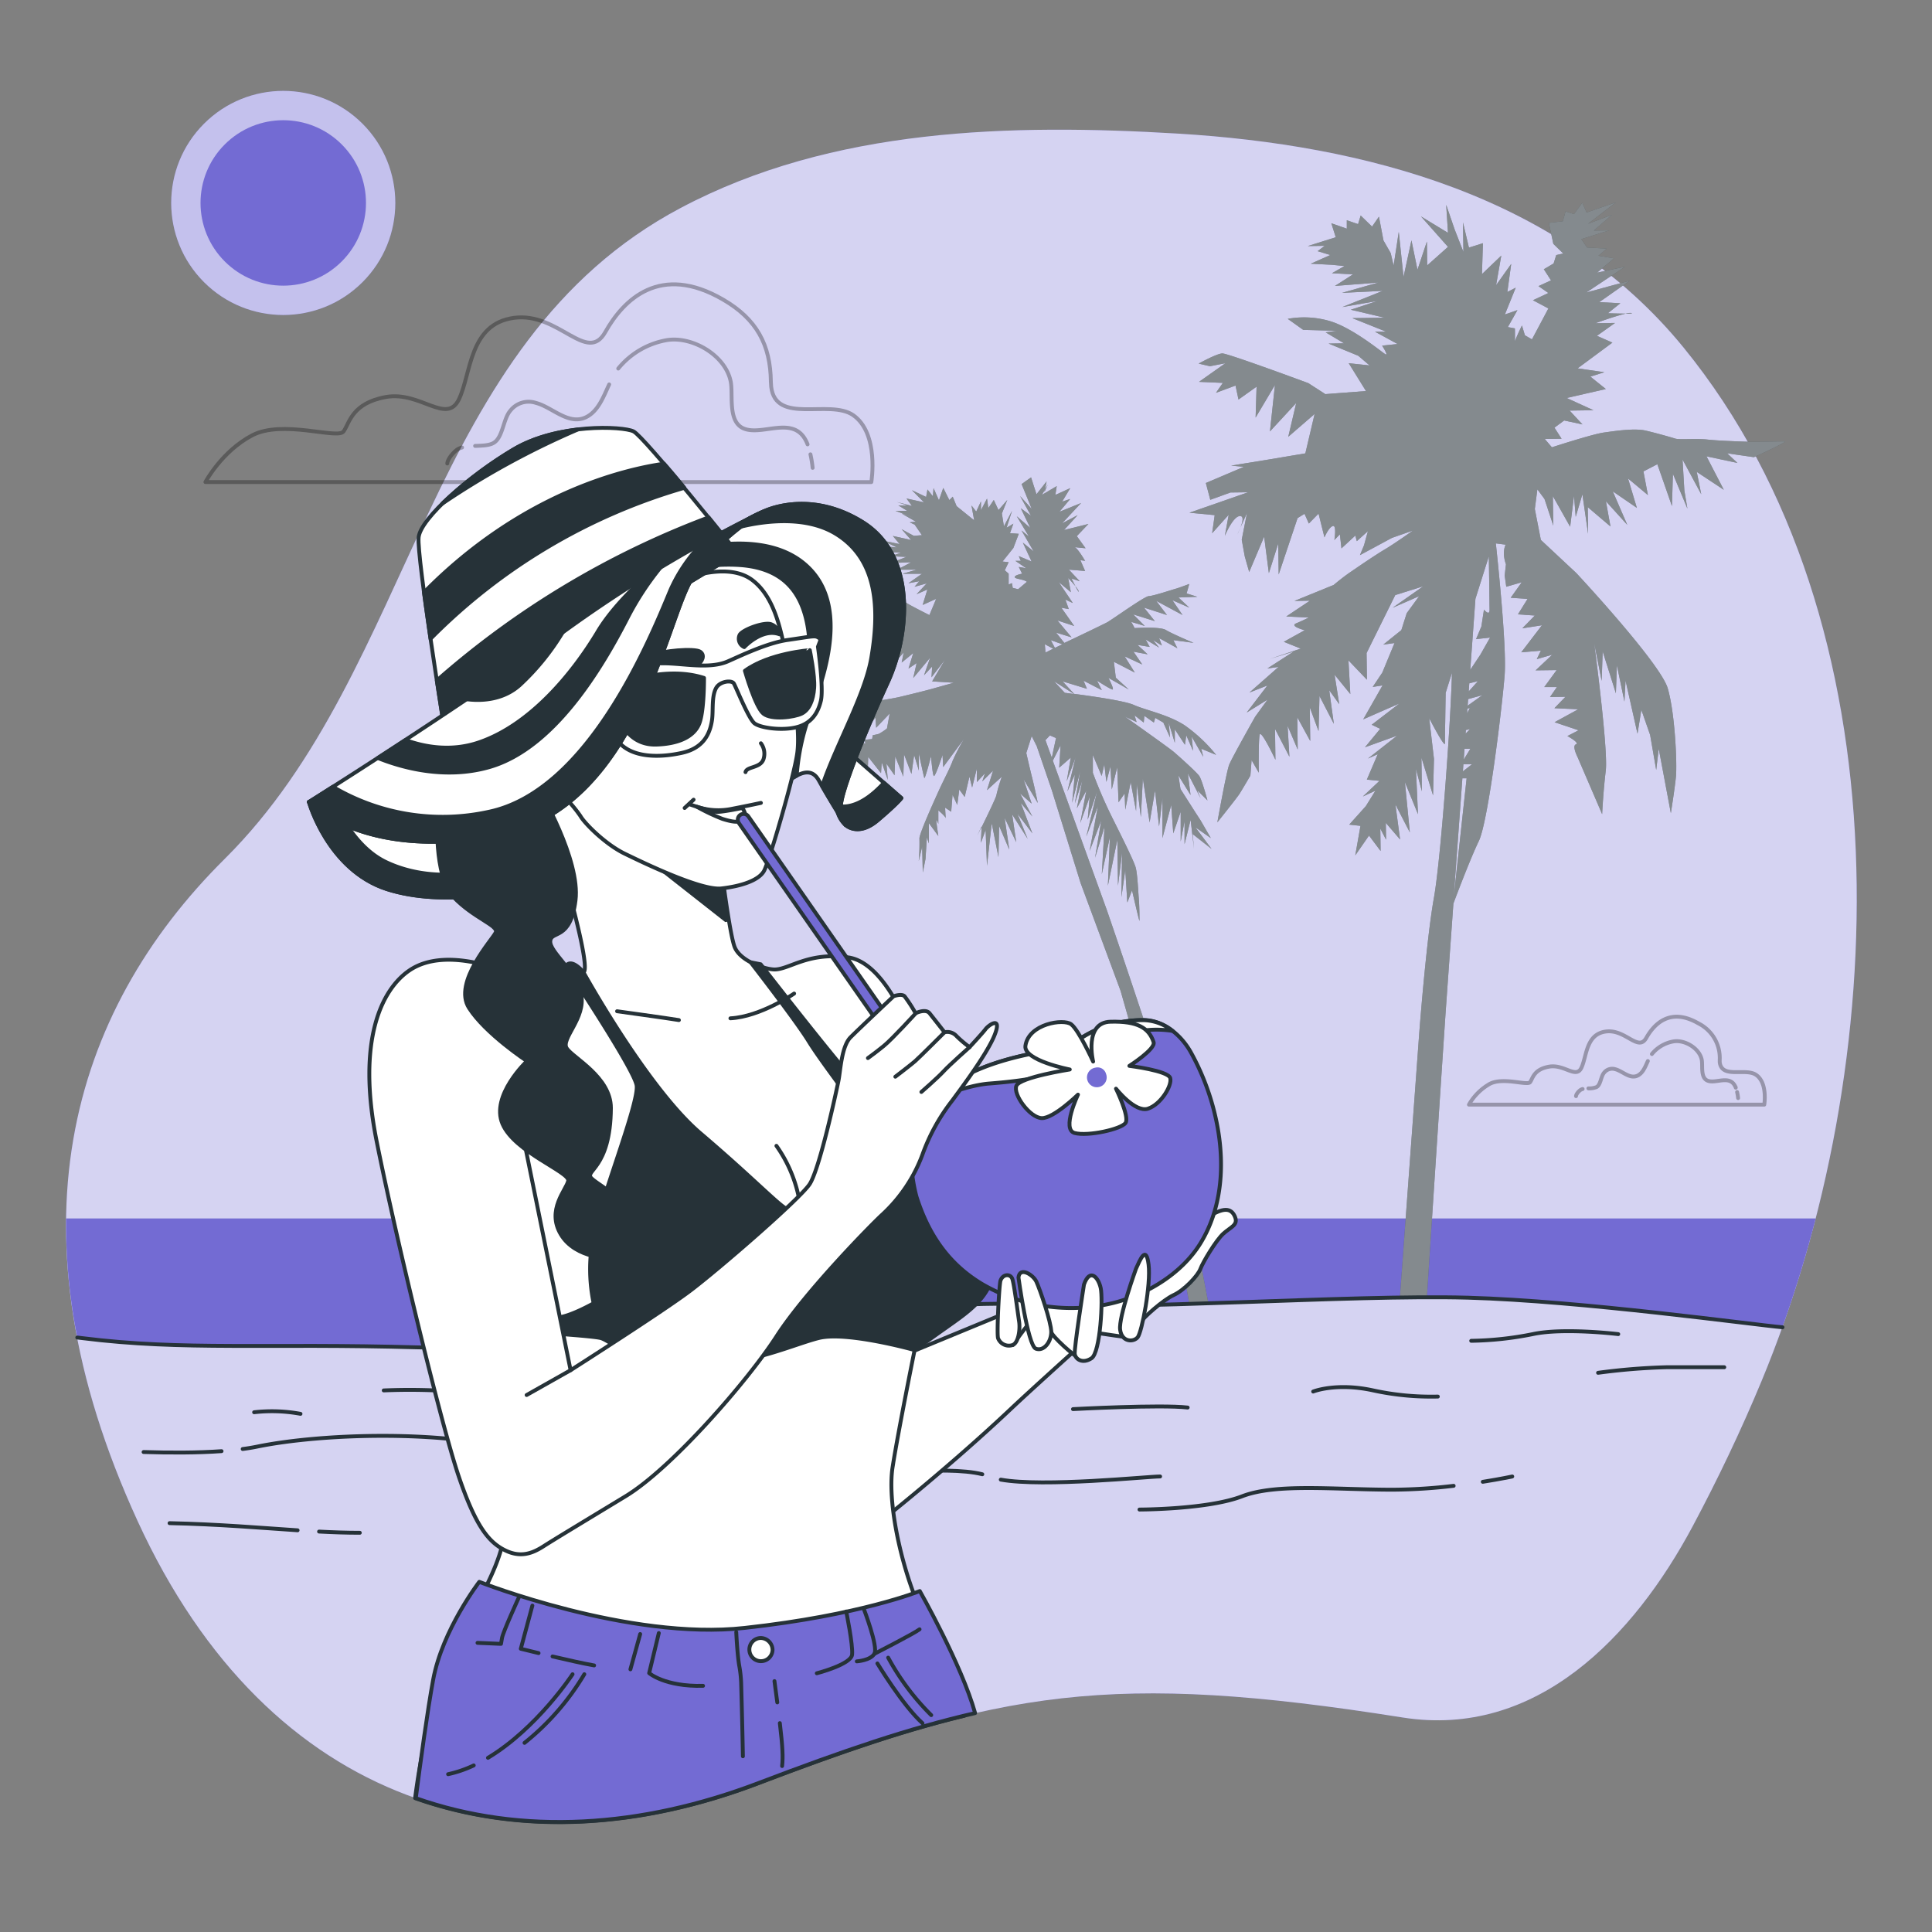 <svg xmlns="http://www.w3.org/2000/svg" viewBox="0 0 500 500"><rect x="0" y="0" width="500" height="500" fill="#808080" stroke="none"/><g id="freepik--background-simple--inject-116"><path d="M455.87,357.46c33.77-81.28,38-196.16-20.16-267.51-32.09-39.36-82.6-52.44-130.81-55.37C261.69,32,215.44,33,176.19,53.8,109.65,89,108,172.82,58.17,222.26,18,262.12,1.32,318.92,35.62,393.66s98,91.68,160.74,67.77,91.15-28.9,166.62-16.95c34.69,5.5,59.86-21,75.08-49.48C444.58,382.78,450.56,370.25,455.87,357.46Z" style="fill:#736BD3"></path><path d="M455.87,357.46c33.77-81.28,38-196.16-20.16-267.51-32.09-39.36-82.6-52.44-130.81-55.37C261.69,32,215.44,33,176.19,53.8,109.65,89,108,172.82,58.17,222.26,18,262.12,1.32,318.92,35.62,393.66s98,91.68,160.74,67.77,91.15-28.9,166.62-16.95c34.69,5.5,59.86-21,75.08-49.48C444.58,382.78,450.56,370.25,455.87,357.46Z" style="fill:#fff;opacity:0.7"></path></g><g id="freepik--Sun--inject-116"><circle cx="73.31" cy="52.52" r="29" transform="translate(-15.67 67.22) rotate(-45)" style="fill:#736BD3"></circle><circle cx="73.31" cy="52.52" r="29" transform="translate(-15.67 67.22) rotate(-45)" style="fill:#fff;opacity:0.58"></circle><circle cx="73.31" cy="52.52" r="21.41" transform="translate(-15.67 67.22) rotate(-45)" style="fill:#736BD3"></circle></g><g id="freepik--Clouds--inject-116"><g style="opacity:0.3"><path d="M445.06,274.87c0-.18,0-.36,0-.56a10,10,0,0,0-5.48-9.44c-7.23-4.2-11.42,0-13.52,3.73s-5.36-2.33-10.48-1.64-4.9,6.3-6.29,9.33-4.43-.94-8.39-.24-4.2,3-4.9,4-7-1.39-10.48.47a14.48,14.48,0,0,0-5.36,5.36h76.43s.93-5.59-2.1-7.69C451.74,276.27,445.58,279.28,445.06,274.87Z" style="fill:none;stroke:#000;stroke-linecap:round;stroke-linejoin:round"></path><path d="M409.58,281.84a1.77,1.77,0,0,0-.71.36c-1,.86-1,1.48-1,1.48" style="fill:none;stroke:#000;stroke-linecap:round;stroke-linejoin:round"></path><path d="M426.46,274.6c-.68,1.49-1.28,3.12-2.68,3.78-2,.93-3.87-1.18-5.72-1.66a2.66,2.66,0,0,0-2.93.9c-.84.95-.85,3.11-1.94,3.71a5,5,0,0,1-2.11.34" style="fill:none;stroke:#000;stroke-linecap:round;stroke-linejoin:round"></path><path d="M449.21,281.49c0-.14-.11-.27-.17-.4-1.47-2.94-5-.58-7.08-1.4-1.9-.73-1.28-3.73-1.53-5.3-.5-3-4.31-5.35-7.29-4.88a9.26,9.26,0,0,0-5.63,3.27" style="fill:none;stroke:#000;stroke-linecap:round;stroke-linejoin:round"></path><path d="M449.82,284.18a12.67,12.67,0,0,0-.26-1.56" style="fill:none;stroke:#000;stroke-linecap:round;stroke-linejoin:round"></path></g><g style="opacity:0.3"><path d="M199.58,100.08c0-.39-.07-.81-.08-1.26-.11-9.6-3.67-16.24-12.37-21.29-16.29-9.46-25.75,0-30.48,8.41S144.56,80.68,133,82.26s-11,14.19-14.19,21-10-2.1-18.91-.52-9.46,6.83-11,8.93-15.77-3.15-23.65,1-12.09,12.09-12.09,12.09H225.5s2.1-12.61-4.73-17.34C214.64,103.24,200.76,110,199.58,100.08Z" style="fill:none;stroke:#000;stroke-linecap:round;stroke-linejoin:round"></path><path d="M119.58,115.81a4,4,0,0,0-1.6.8c-2.22,2-2.22,3.34-2.22,3.34" style="fill:none;stroke:#000;stroke-linecap:round;stroke-linejoin:round"></path><path d="M157.65,99.49c-1.54,3.35-2.89,7-6.05,8.51-4.52,2.11-8.74-2.66-12.91-3.73a6,6,0,0,0-6.61,2c-1.88,2.14-1.91,7-4.38,8.38-1.2.67-3,.69-4.74.75" style="fill:none;stroke:#000;stroke-linecap:round;stroke-linejoin:round"></path><path d="M209,115a9.1,9.1,0,0,0-.4-.9c-3.31-6.62-11.14-1.3-16-3.15-4.28-1.65-2.88-8.42-3.45-11.95C188,92.17,179.43,87,172.71,88A20.88,20.88,0,0,0,160,95.38" style="fill:none;stroke:#000;stroke-linecap:round;stroke-linejoin:round"></path><path d="M210.31,121.08a29.82,29.82,0,0,0-.57-3.5" style="fill:none;stroke:#000;stroke-linecap:round;stroke-linejoin:round"></path></g></g><g id="freepik--Sea--inject-116"><path d="M379.86,335.84c29.37.82,73.83,7,81.4,7.66,3.25-9.09,6.14-18.51,8.64-28.17H17.11A151.11,151.11,0,0,0,20,346.15l1.4.17c26.06,3.27,47.95,1.27,86.81,2.38,34,1,128.33-12.86,155.77-11.14S348.89,335,379.86,335.84Z" style="fill:#736BD3"></path></g><g id="freepik--Trees--inject-116"><path d="M278.29,151.72a4.34,4.34,0,0,1,.91,1.36C279.2,153.34,278.76,152.58,278.29,151.72Z" style="fill:#263238"></path><path d="M244.74,211.74a.29.29,0,0,1,0,.09C244.76,211.94,244.75,211.88,244.74,211.74Z" style="fill:#263238"></path><path d="M254,213.93v.17c-.61,1.23-1.05,2.1-1.05,2.1Z" style="fill:#263238"></path><polygon points="270.28 127.38 270.41 126.7 271.16 125.46 270.28 127.38" style="fill:#263238"></polygon><path d="M217,205c.17-.52,0-3.67.35-5.07s.7,0,.7,0l.52-3.32.88,1.4.69-2.27,1.05,5.24v-3.32l1.23,4v-4.2l2.1,4.72.17-6.29,3.32,4.2.18-2.8,1.57,4.54-.35-4.19,2.1,3,.17-4.89,2.1,5.24.18-5.77,1.92,5.07.7-4.89,1.22,4v-4.37s1.23,5.77,1.4,6.29,1.75-5.59,1.75-5.59.35,4.54.7,5.07,2.27-5.42,2.27-5.42l.18,3.14,5.42-7.34a52.89,52.89,0,0,0-3,5.77c-.53,1.57-2.28,4.89-3.33,7.17s-5.42,11.89-5.24,12.94a54,54,0,0,1-.18,5.77l.88-3.68.17,6.65.7-3.5.35-5.59.53,1.57v-5.25l2.44,3.33s-.52-3.5-.52-4,.52.87.52.87v-3.5s1.73,1.41,1.91,2c-.05-.58-.16-2.71-.16-2.71l1.58,1.05.35-4.37,1.22,2.62.52-4,1.4,1.93,1.23-5.25.7,2.8,1.22-4.9v3.5l2.1-2.27-.7,2.09,2.8-2.79-1.58,5.07,3.85-3.5a40.2,40.2,0,0,0-1.4,4.72c0,.49-2.42,5.47-3.85,8.39l-.17,4,1.22-3.32.35,9.27,1.23-11,1.74,8.75.18-8.05,2.62,6.12L260,211.66l3,6.29-1.05-7.17,4,6.3-2.62-6.47,3.85,5.07-3-7.87,3,3.5L264,205.36l3,2.62-2.1-6.29,3.68,6.12s-.7-3.5-1.4-6.29c0-.17-.08-.33-.13-.5-.09-.37-.18-.76-.28-1.15-.59-2.45-1.17-5-1.17-5l1.4-4.37,1.31,2.61,3.88,11.34,7.48,24.11L290,256.41l8.53,29.92,9.27,51.11,4.93-.15c-2.66-14.15-10.22-53.43-14.62-67-5.4-16.63-11.64-34.71-11.64-34.71l-14-38.73,2-3.94-.35,5.77,3-2.62-1.05,6.11,2.28-6.11-2.1,8.74,1.92-4.37-.7,7.34,2.1-8.22-1.4,8.39,1.93-5.94-1.4,7.17,2.44-4.55-1.57,8.39,2.45-6.81-.53,5.94,2.45-7.34-2.8,11.71,3-7.87L282,220.22l3-7.86L283.4,222l2.44-8-.69,12.24,2.09-9.62-.52,12.59,2.45-11.89.17,11.89,1.05-8.57-.17,11.54,1-7,.53,8.39,1.22-3.15s1.93,8.4,1.93,7.87,0-3.67-.18-5.77-.35-6.64-.87-8.22-2.45-5.59-5.77-12.23a121.07,121.07,0,0,1-5.25-12.07V195.4l2.28,5.42.69-3,.53,4.55,1.05-4,.35,5.94,1.4-5.77.35,9.09,1.57-2.27.17,4.2,1.4-7.17,1.4,7.52.18-7,1.05,8.57.52-10,1.75,11.36,1.4-8.22,1.05,9.27.87-7.34V216.9l2.27-8.57.53,7.35,1.92-5.6v7.7l1-5.25v5.94l1.57-6.29.88,7.52-.35-3.85,4.89,3.85-4.19-5.6,4,2.8-2.62-4.54-1.3-2-3.93-6.17-.54-3.51,3.14,5.07-.7-5.59,3.33,6.47-.88-2.1,2.63,2.62s-1.4-5.25-2.1-6.29-5.42-5.25-6.65-6.3-12.59-9.09-12.59-9.09l3,1.4-.53-1.75L296,187l.17-1.74,2.45,1.74.35-1.22,2.1,1.22.65,1.45,1.09,2.4-.35-3.85,1.58,5.25v-3.5l2.62,4,.35-2.44,1.75,4-.35-3.67,3,5.24-.52-2.1,3.84,1.58a39.66,39.66,0,0,0-8.21-7.7c-4.38-2.79-10-3.84-13.12-5.24-2.35-1.05-11.12-2.29-15.42-2.85L275,176.34l6.3,1.92-.88-2.1,4.73,2.45-1.23-2.45s3.5,2.28,4,2.28-1.05-3-1.05-3l5.25,3-3.35-3.05-.5-4.12,5.42,2.8-2.62-4.2,4.55,2.1-2.28-3.32,3.67.69-2.62-2.44,3.15.52-1.05-1.92,3.5,2.1-1.58-1.93,2.28,1.4-.7-1.92,4.72,2.62-1.05-2.1,5.24.7s-5.42-2.27-7.16-3.32c-1.59-1-8.75-.47-10.1-.37l2-.15-.87-1.58,3.5,1.05-3-3,5.6,1.75-2.8-3.5,5.94,1.92-2.79-3.67,6.82,3.67-2.63-3.84,4.37,1.92-2.79-2.62,4.89-.18-2.79-.87.69-2.45s-2.79,1.05-3.49,1.23-5.95,1.92-7,1.92-9.79,6.29-10.84,6.82c-.57.29-6.1,3-11,5.29l-2.13-2.67,4,1.22-3.67-4.37L278,162l-3.32-4.72,1.92.35-.88-2.45,1.93.88L274,150.64l3.14,2.62-.7-3.67s1.08,1.14,1.89,2.13c-.49-.92-1-2-1-2l2.1.7-2.8-3,4.19.35-1.22-2.8,1.22.18S279,142,278.14,141.6c.74.1,2.81.29,2.81.29l-2.27-3.14,3-3.15-6.3,1.57,3.5-3.84-4,2.1,4.9-5.25-5.6,2.27,2.8-3.32-2.1.7,2.1-3.5-3.85,1.75.35-2.27-3.85,2.27.83-1.38.4-2.11-2.62,3.32-1.4-4.37-2.45,1.74,1.23,3,1.39,3.43-3-3.32,2.8,5.07-2.63-1.92,2.45,5.07-3.49-3,3.14,5.24-1.92-1.57,3.15,5.42-2.8-2.27,2.27,4.89-3.32-1.4.52,1.23h-1.39l2.79,1.92-1.92-.35.87,1.75s-1.92.35-1.92.87,2.27.53,3.15,1.23l-2.27,1.92-1.4-.35-.18-1.22-.87.35v-2.8l-1-.88,1-2.09-1.58-.18,2.8-3.5,1.4-3.67-2.27-.17.87-2.45-1.75,1.05,1.4-4.37-2.1,4-.52-3.32,1.4-3.5-2.28,2.62-1.22-2.62-1.4,2.1-.35-2.45-1.57,3v-2.27l-1.22,2.62-1.23-1.57.7,3.85-4.55-3.68-1-2.44-.88.87-1.57-3.15L243,129.48l-1.4-3.15-.17,2.1-1.4-1.75-.35,1.93L236,126.86l3.14,3.15-4.54-1,1.4,1.92-3.85-1,2.62.87h-2.27l2.27,1.4h-3l5.07,1.93-3.5-1.23,3.67,2.1-1.57.18,1.28.6,1.87,2.72-2.1.17-1.86-1-1.29-.72,2.45,2.8-4.72-1.05,1.75,2.1-4.37-.87,3.67,1.75-6.12-.53,5.24,1.22-2.79.35,4.72.35-2.8.88,4.2.17-4,1.58,5.24-.18-3.67,1.92h5.07l-3.67,1.05h5.07l-3.5,2.45,2.8-.52-.39.44-.84,1,3.15-.88-2.62,2.8,2.8-1.22-1.23,4,3.5-1.58-1.75,4.2s-4.89-2.45-5.94-3.15-7.52-4.72-8.75-5.42-6.11-3.15-6.11-3.15l-.53.88,4.72,1.75-5.59.52,5.24,1-3.5.88,4.38-.35-5.42,2.27,3-.35-2.62,1.4h4.37L222,157.11l5.94-1.75-3,2.27,3.15-1.57-1.4,2.27,5.59-1.57-6.12,5.59-1.57,1.05,2.62-.7-1.75,2.1,3,.35-1.93,2.45,3.68-.35-.35,2.27,1.92-.87-.35,3,2.45-2.8-.53,2.62,3-2.45-1.23,4,2.1-1.4-.87,3.84,4.37-5.24-1.58,4.54,2.1-2.27-.17,2.8,3.49-4.55-3.32,5.6,5.6.35-5.6,1.57c-1.22.35-5.42,1.4-8.39,2.1s-12.77,2.1-12.77,2.1l.18,1,.17,3.14L222.2,184s.18,3.67.53,4.2,1.4-1.93,1.4-1.93l.17,2.45,2.27-3,.18,2.62,3.5-3.67-.7,3.85a15,15,0,0,1-2.1,1.4,15.89,15.89,0,0,1-1.58.35l-.17,1-1.92.18.17,1-2.62-.7,1.57.7h-4.19a8.05,8.05,0,0,1-.53,1.92,36.86,36.86,0,0,1-2.62,3.32l-1.75,6.3,2.1-3.67S216.78,205.54,217,205Zm55.8-11.67-.59,2.77-1.65-4.55,1.16-1.23,1.58.69Zm5.14-13.73-2.37-.3-2.8-3Zm-3-12.86-1.93.93-1.07-2Zm-2.37,1.14-2,1-.17-2.15Z" style="fill:#263238"></path><g style="opacity:0.43"><path d="M278.29,151.72a4.34,4.34,0,0,1,.91,1.36C279.2,153.34,278.76,152.58,278.29,151.72Z" style="fill:#fff"></path><path d="M244.74,211.74a.29.29,0,0,1,0,.09C244.76,211.94,244.75,211.88,244.74,211.74Z" style="fill:#fff"></path><path d="M254,213.93v.17c-.61,1.23-1.05,2.1-1.05,2.1Z" style="fill:#fff"></path><polygon points="270.28 127.38 270.41 126.7 271.16 125.46 270.28 127.38" style="fill:#fff"></polygon><path d="M217,205c.17-.52,0-3.67.35-5.07s.7,0,.7,0l.52-3.32.88,1.4.69-2.27,1.05,5.24v-3.32l1.23,4v-4.2l2.1,4.72.17-6.29,3.32,4.2.18-2.8,1.57,4.54-.35-4.19,2.1,3,.17-4.89,2.1,5.24.18-5.77,1.92,5.07.7-4.89,1.22,4v-4.37s1.23,5.77,1.4,6.29,1.75-5.59,1.75-5.59.35,4.54.7,5.07,2.27-5.42,2.27-5.42l.18,3.14,5.42-7.34a52.89,52.89,0,0,0-3,5.77c-.53,1.57-2.28,4.89-3.33,7.17s-5.42,11.89-5.24,12.94a54,54,0,0,1-.18,5.77l.88-3.68.17,6.65.7-3.5.35-5.59.53,1.57v-5.25l2.44,3.33s-.52-3.5-.52-4,.52.87.52.87v-3.5s1.73,1.41,1.91,2c-.05-.58-.16-2.71-.16-2.71l1.58,1.05.35-4.37,1.22,2.62.52-4,1.4,1.93,1.23-5.25.7,2.8,1.22-4.9v3.5l2.1-2.27-.7,2.09,2.8-2.79-1.58,5.07,3.85-3.5a40.2,40.2,0,0,0-1.4,4.72c0,.49-2.42,5.47-3.85,8.39l-.17,4,1.22-3.32.35,9.27,1.23-11,1.74,8.75.18-8.05,2.62,6.12L260,211.66l3,6.29-1.05-7.17,4,6.3-2.62-6.47,3.85,5.07-3-7.87,3,3.5L264,205.36l3,2.62-2.1-6.29,3.68,6.12s-.7-3.5-1.4-6.29c0-.17-.08-.33-.13-.5-.09-.37-.18-.76-.28-1.15-.59-2.45-1.17-5-1.17-5l1.4-4.37,1.31,2.61,3.88,11.34,7.48,24.11L290,256.41l8.53,29.92,9.27,51.11,4.93-.15c-2.66-14.15-10.22-53.43-14.62-67-5.4-16.63-11.64-34.71-11.64-34.71l-14-38.73,2-3.94-.35,5.77,3-2.62-1.05,6.11,2.28-6.11-2.1,8.74,1.92-4.37-.7,7.34,2.1-8.22-1.4,8.39,1.93-5.94-1.4,7.17,2.44-4.55-1.57,8.39,2.45-6.81-.53,5.94,2.45-7.34-2.8,11.71,3-7.87L282,220.22l3-7.86L283.4,222l2.44-8-.69,12.24,2.09-9.62-.52,12.59,2.45-11.89.17,11.89,1.05-8.57-.17,11.54,1-7,.53,8.39,1.22-3.15s1.93,8.4,1.93,7.87,0-3.67-.18-5.77-.35-6.64-.87-8.22-2.45-5.59-5.77-12.23a121.07,121.07,0,0,1-5.25-12.07V195.4l2.28,5.42.69-3,.53,4.55,1.05-4,.35,5.94,1.4-5.77.35,9.09,1.57-2.27.17,4.2,1.4-7.17,1.4,7.52.18-7,1.05,8.57.52-10,1.75,11.36,1.4-8.22,1.05,9.27.87-7.34V216.9l2.27-8.57.53,7.35,1.92-5.6v7.7l1-5.25v5.94l1.57-6.29.88,7.52-.35-3.85,4.89,3.85-4.19-5.6,4,2.8-2.62-4.54-1.3-2-3.93-6.17-.54-3.51,3.14,5.07-.7-5.59,3.33,6.47-.88-2.1,2.63,2.62s-1.4-5.25-2.1-6.29-5.42-5.25-6.65-6.3-12.59-9.09-12.59-9.09l3,1.4-.53-1.75L296,187l.17-1.74,2.45,1.74.35-1.22,2.1,1.22.65,1.45,1.09,2.4-.35-3.85,1.58,5.25v-3.5l2.62,4,.35-2.44,1.75,4-.35-3.67,3,5.24-.52-2.1,3.84,1.58a39.66,39.66,0,0,0-8.21-7.7c-4.38-2.79-10-3.84-13.12-5.24-2.35-1.05-11.12-2.29-15.42-2.85L275,176.34l6.3,1.92-.88-2.1,4.73,2.45-1.23-2.45s3.5,2.28,4,2.28-1.05-3-1.05-3l5.25,3-3.35-3.05-.5-4.12,5.42,2.8-2.62-4.2,4.55,2.1-2.28-3.32,3.67.69-2.62-2.44,3.15.52-1.05-1.92,3.5,2.1-1.58-1.93,2.28,1.4-.7-1.92,4.72,2.62-1.05-2.1,5.24.7s-5.42-2.27-7.16-3.32c-1.59-1-8.75-.47-10.1-.37l2-.15-.87-1.58,3.5,1.05-3-3,5.6,1.75-2.8-3.5,5.94,1.92-2.79-3.67,6.82,3.67-2.63-3.84,4.37,1.92-2.79-2.62,4.89-.18-2.79-.87.69-2.45s-2.79,1.05-3.49,1.23-5.95,1.92-7,1.92-9.79,6.29-10.84,6.82c-.57.29-6.1,3-11,5.29l-2.13-2.67,4,1.22-3.67-4.37L278,162l-3.32-4.72,1.92.35-.88-2.45,1.93.88L274,150.64l3.14,2.62-.7-3.67s1.08,1.14,1.89,2.13c-.49-.92-1-2-1-2l2.1.7-2.8-3,4.19.35-1.22-2.8,1.22.18S279,142,278.14,141.6c.74.1,2.81.29,2.81.29l-2.27-3.14,3-3.15-6.3,1.57,3.5-3.84-4,2.1,4.9-5.25-5.6,2.27,2.8-3.32-2.1.7,2.1-3.5-3.85,1.75.35-2.27-3.85,2.27.83-1.38.4-2.11-2.62,3.32-1.4-4.37-2.45,1.74,1.23,3,1.39,3.43-3-3.32,2.8,5.07-2.63-1.92,2.45,5.07-3.49-3,3.14,5.24-1.92-1.57,3.15,5.42-2.8-2.27,2.27,4.89-3.32-1.4.52,1.23h-1.39l2.79,1.92-1.92-.35.87,1.75s-1.92.35-1.92.87,2.27.53,3.15,1.23l-2.27,1.92-1.4-.35-.18-1.22-.87.35v-2.8l-1-.88,1-2.09-1.58-.18,2.8-3.5,1.4-3.67-2.27-.17.87-2.45-1.75,1.05,1.4-4.37-2.1,4-.52-3.32,1.4-3.5-2.28,2.62-1.22-2.62-1.4,2.1-.35-2.45-1.57,3v-2.27l-1.22,2.62-1.23-1.57.7,3.85-4.55-3.68-1-2.44-.88.87-1.57-3.15L243,129.48l-1.4-3.15-.17,2.1-1.4-1.75-.35,1.93L236,126.86l3.14,3.15-4.54-1,1.4,1.92-3.85-1,2.62.87h-2.27l2.27,1.4h-3l5.07,1.93-3.5-1.23,3.67,2.1-1.57.18,1.28.6,1.87,2.72-2.1.17-1.86-1-1.29-.72,2.45,2.8-4.72-1.05,1.75,2.1-4.37-.87,3.67,1.75-6.12-.53,5.24,1.22-2.79.35,4.72.35-2.8.88,4.2.17-4,1.58,5.24-.18-3.67,1.92h5.07l-3.67,1.05h5.07l-3.5,2.45,2.8-.52-.39.44-.84,1,3.15-.88-2.62,2.8,2.8-1.22-1.23,4,3.5-1.58-1.75,4.2s-4.89-2.45-5.94-3.15-7.52-4.72-8.75-5.42-6.11-3.15-6.11-3.15l-.53.88,4.72,1.75-5.59.52,5.24,1-3.5.88,4.38-.35-5.42,2.27,3-.35-2.62,1.4h4.37L222,157.11l5.94-1.75-3,2.27,3.15-1.57-1.4,2.27,5.59-1.57-6.12,5.59-1.57,1.05,2.62-.7-1.75,2.1,3,.35-1.93,2.45,3.68-.35-.35,2.27,1.92-.87-.35,3,2.45-2.8-.53,2.62,3-2.45-1.23,4,2.1-1.4-.87,3.84,4.37-5.24-1.58,4.54,2.1-2.27-.17,2.8,3.49-4.55-3.32,5.6,5.6.35-5.6,1.57c-1.22.35-5.42,1.4-8.39,2.1s-12.77,2.1-12.77,2.1l.18,1,.17,3.14L222.2,184s.18,3.67.53,4.2,1.4-1.93,1.4-1.93l.17,2.45,2.27-3,.18,2.62,3.5-3.67-.7,3.85a15,15,0,0,1-2.1,1.4,15.89,15.89,0,0,1-1.58.35l-.17,1-1.92.18.17,1-2.62-.7,1.57.7h-4.19a8.05,8.05,0,0,1-.53,1.92,36.86,36.86,0,0,1-2.62,3.32l-1.75,6.3,2.1-3.67S216.78,205.54,217,205Zm55.8-11.67-.59,2.77-1.65-4.55,1.16-1.23,1.58.69Zm5.14-13.73-2.37-.3-2.8-3Zm-3-12.86-1.93.93-1.07-2Zm-2.37,1.14-2,1-.17-2.15Z" style="fill:#fff"></path></g><path d="M321,136.59c-.36.92-.76,1.7-.76,1.7Z" style="fill:#263238"></path><path d="M461.88,114.22l-8.71.11c-1.09,0-8.35-.24-11.26-.57s-7.26.1-8.36-.25-4.74-1.39-7.65-2.07-8,.11-10.89.51-13.38,3.81-13.38,3.81l-1.84-2.15,4.35-.06-1.85-2.88,2.52-1.85,1.35.29,3.38.73-3.32-3.58,6.17-.09L405.45,103l10.14-2.32-4-3.21,3.62-1.14-6.92-1,9-6.66-4-1.76,4.68-3.33-5.08.07s5.13-1.87,7.86-2.49c-1.86,0-4.63-.1-4.63-.1l3.23-2.58-5.45-.29,7.91-5.56L410.53,75.7,420.6,69l-7.24,1.55,4.31-3.69-4-.67,2.15-1.85-5.09-.29-1.48-2.16,7.23-2.28-4,.06,4.67-4.06L411,57.9l7.19-5.54L410.61,55l-1.12-2.52-2.14,2.93-2.19-.7-.69,2.55-3.63.42L402,63.11l2.57,2.5-1.81.39-.69,2.19-2.53,1.49,1.86,2.88-3.25,1.49,2.57,1.78-4,1.87,4,2.13-4.25,8-1.83-1.06-.76-2.53s-1.08,2.11-1.83,4.08c.05-1.66,0-3.33,0-3.33l-1.82-.34,2.48-4.39-3.25,1.13,2.81-6.94-2.17,1.12,1-7.27-3.91,5.5,1.34-7.65-5,4.79.25-8-3.62,1.14-1.54-6.52.11,7.63-2.26-5.78L374.27,53l.47,7.26-7-4.26,7,7.89-5.38,4.79-.08-6.17-2.44,7.3-1.56-7.61-2.05,9.47L362,60l-1.33,8.73-.77-3.26-1.86-3.24-1.17-6.16-1.78,2.57-2.95-2.86L351.47,58l-2.92-1,0,2.18-4-1.4,1.14,3.62-7.23,2.28,4.36-.06L341,65l3.28,1-5.05,2.25,5.45.28,3.27.32-3.24,1.86,5.45.29-4.68,3,11.25-.88-9.41,2.67,10.52-.51L347.4,79.46l9.06-1.57-6.87,2.27,8.74,2.06-8.35.11,8.76,3.51-2.9,0,5.85,3.19-4,.42s1.86,2.88.76,2.17-8.44-6.79-14.28-8.52a23.6,23.6,0,0,0-10.9-.58l4,2.85,8.71.24-2.9.4,4.76,2.84-4,.06,7.67,3.16,2.94,2.5L349.05,94l4.46,7.2L343,102l-4.4-2.84s-20.8-7.71-22.25-7.69-6.14,2.63-6.14,2.63l2.92.68,4-.78-6.83,4.82,6.17.27-1.78,2.57,5.06-1.88.77,3.62,4.68-3.33-.25,8,5-8.42-1.29,12,6.8-7.36-2.06,8.75,6.82-5.91-2.4,10.2-9.42,1.58-9.78,1.59,3.27.32L312.07,125l1.15,4.35,5.22-1.89,4.56-.06-15.18,5.29,6.54.63-.18,1.29L313.7,138l4.29-4.78-1,5.46s2.11-5.11,3.92-5.13c1.09,0,.64,1.67.1,3l1.71-3.78-1.36,6.91.79,4.35,1.14,4,3.87-9.13,1.22,9.42,2.43-7.65.11,8,4.89-14.59,1.8-1.11,1.12,2.52,2.51-2.57,1.53,6.15s1.06-2.55,2.14-2.93.42,3.62.42,3.62l1.43-1.47.41,3.63,3.59-3.32.38,1.45,2.87-2.58-1,3.64-1.06,2.56,8.29-4.47,5.42-1.89s-4.67,3.33-7.19,4.82-6.84,4.45-9,5.93-4.31,3.32-4.31,3.32L335,155.52l4-.06-6.11,4.08,5.81.28s-1.44.75-3.25,1.5,2.2,1.78,2.2,1.78l-5.4,3,4.38,1.76-7.95,2.65,6.14-1.9L328,173l2.89-.4-7.53,6.63L328,177.4l-5.35,7,5.4-3.34-3.2,4.4s-6,10.61-6.73,12.43-3.07,14.93-3.07,14.93,5-6.24,5.71-7.34,2.84-4.76,2.84-4.76l.31-4,1.86,3.24s-.11-8.35.23-9.81,4.08,6.48,4.08,6.48l-.11-8,3.73,7.22-.47-8,2.62,6.14-.11-8.35,3.35,6.13-.12-8.71,2.27,6.14.24-9.08,3.72,7.21-1.2-8.7,2.59,3.6-1.2-7.61,4.07,5-.48-8.71,4.78,5-.09-6.9,7.42-15,7.23-2.27-7.91,5.55,6.86-3-3.21,4.4-1.39,4.38L358,166.82l2.9-.4-3.17,7.67-.47.69-2,3,2.54-.4-5,8.79,9.39-4.12L355,187.56l2.19,1.06-3.93,4.77,8.31-3-7.54,5.92,2.53-1.13-2.82,6.58,3.27.32-4.3,4.05,3.25-1.5-2.49,4-4.29,4.78,2.91.32-1.35,7.64,3.56-5.13,3,4-.08-5.81,1.49,2.88-.06-4.35,3.69,4.3-1.21-9.06,2.46,4.76,1.27,2.45-1.27-13,3.38,8.3L366.45,199l1.53,5.79-.11-8.71,3,9.76.24-9.44-.52-4.45-.71-6.07s4.1,7.94,4.08,6.49c0-.6,0-2.91.06-5.43.05-3.61.12-7.65.12-7.65l1.63-5.16c-.35,13.31-2.88,48.15-4.68,58.27-2,11.14-3.8,35.09-3.8,35.09l-5,68.29q3.59-.06,7-.07c2-31.18,4.45-68.09,4.85-73.87.22-3.07,1-14.08,2-28,.63-1.69,4.33-11.51,6.58-16.18,2.47-5.11,6.06-34.94,6.68-42.93s-2.28-34.1-2.28-34.1l2.55.33s-1.07,1.83.07,5.08l-.33,2.91.41,2.9,4-1.15-2.85,4,4.36.3-2.49,4,4.36.3-3.22,3.31,5.07-.79-5.35,7,5.08-.43-1.06,2.19,4-1.14-4.31,4.05,5.45-.07-3.21,4.4,3.27,0-1.78,2.57,4-.06-2.86,2.95,6.17.28-6.13,3.35,6.21,2.09-2.89,1.49s3.29,1.78,2.21,2.15.41,3.27.41,3.27l6.37,14.8s.28-5.82.94-11.27-3-33-3-33l1.1,5.53.84,4.24.26-7.63,3.42,10.85.26-7.26,1.95,9.41.29-5.45,3.09,13.75,1-6.18,2.27,6.5,1.57,9.06.42-3.48.24-2,3.13,16.66s1-6.18,1.32-9.45-.22-16.34-2.12-22.85-23.65-29.82-23.65-29.82l-9.19-8.59-1.56-8,.66-5.09,1.85,2.51,1.7,5.14.57,1.73-.11-7.62,4.47,7.92,1-8,.44,5.44,1.73-5.83L411,138.14l-.09-6.89,5.88,5-1.18-6.52,5.53,6.1-3.75-8.66,6.23,4.27-2.28-7.6,5.14,4.29L425.32,122l3.6-1.86,1.48,4.23,2.3,6.61.25-8.35,3.75,9-.79-4.71-.47-8,4.84,9-1.16-5.79,7,4.63-4.48-8.66,8,1.71L447,117.32l6.91,1S463,114.2,461.88,114.22Zm-81.63,62.62,2.23-.55-2.38,2.65Q380.17,177.88,380.25,176.84Zm-.48,6.57.63-.19s-.33.62-.72,1.43Zm-.4,5.5a5.37,5.37,0,0,0,1.1-.24l-1.17,1.2C379.32,189.55,379.35,189.23,379.37,188.91Zm-.35,4.86,1.52,0-1.73,2.8ZM376.24,232c.69-9.49,1.46-20.19,2.22-30.58h1.1Zm2.35-32.37c.05-.62.09-1.23.13-1.84l2.24,0Zm1.24-17,.12-1.71,3.67-1Zm3.29-13.2-.62.93-2,3c.62-8.5,1.11-15.15,1.34-18.38l3.47-11s.06,4.36.09,6.17.07,5.81.1,7.62-1.45,0-1.45,0l-.67,4.37L382,165.41l3.63-.41Z" style="fill:#263238"></path><path d="M422.22,81c.42.13-.39.17-1.54.18A4,4,0,0,1,422.22,81Z" style="fill:#263238"></path><g style="opacity:0.43"><path d="M321,136.59c-.36.92-.76,1.7-.76,1.7Z" style="fill:#fff"></path><path d="M461.88,114.22l-8.71.11c-1.09,0-8.35-.24-11.26-.57s-7.26.1-8.36-.25-4.74-1.39-7.65-2.07-8,.11-10.89.51-13.38,3.81-13.38,3.81l-1.84-2.15,4.35-.06-1.85-2.88,2.52-1.85,1.35.29,3.38.73-3.32-3.58,6.17-.09L405.45,103l10.14-2.32-4-3.21,3.62-1.14-6.92-1,9-6.66-4-1.76,4.68-3.33-5.08.07s5.13-1.87,7.86-2.49c-1.86,0-4.63-.1-4.63-.1l3.23-2.58-5.45-.29,7.91-5.56L410.53,75.7,420.6,69l-7.24,1.55,4.31-3.69-4-.67,2.15-1.85-5.09-.29-1.48-2.16,7.23-2.28-4,.06,4.67-4.06L411,57.9l7.19-5.54L410.61,55l-1.12-2.52-2.14,2.93-2.19-.7-.69,2.55-3.63.42L402,63.11l2.57,2.5-1.81.39-.69,2.19-2.53,1.49,1.86,2.88-3.25,1.49,2.57,1.78-4,1.87,4,2.13-4.25,8-1.83-1.06-.76-2.53s-1.08,2.11-1.83,4.08c.05-1.66,0-3.33,0-3.33l-1.82-.34,2.48-4.39-3.25,1.13,2.81-6.94-2.17,1.12,1-7.27-3.91,5.5,1.34-7.65-5,4.79.25-8-3.62,1.14-1.54-6.52.11,7.63-2.26-5.78L374.27,53l.47,7.26-7-4.26,7,7.89-5.38,4.79-.08-6.17-2.44,7.3-1.56-7.61-2.05,9.47L362,60l-1.33,8.73-.77-3.26-1.86-3.24-1.17-6.16-1.78,2.57-2.95-2.86L351.47,58l-2.92-1,0,2.18-4-1.4,1.14,3.62-7.23,2.28,4.36-.06L341,65l3.28,1-5.05,2.25,5.45.28,3.27.32-3.24,1.86,5.45.29-4.68,3,11.25-.88-9.41,2.67,10.52-.51L347.4,79.46l9.06-1.57-6.87,2.27,8.74,2.06-8.35.11,8.76,3.51-2.9,0,5.85,3.19-4,.42s1.86,2.88.76,2.17-8.44-6.79-14.28-8.52a23.6,23.6,0,0,0-10.9-.58l4,2.85,8.71.24-2.9.4,4.76,2.84-4,.06,7.67,3.16,2.94,2.5L349.05,94l4.46,7.2L343,102l-4.4-2.84s-20.8-7.71-22.25-7.69-6.14,2.63-6.14,2.63l2.92.68,4-.78-6.83,4.82,6.17.27-1.78,2.57,5.06-1.88.77,3.62,4.68-3.33-.25,8,5-8.42-1.29,12,6.8-7.36-2.06,8.75,6.82-5.91-2.4,10.2-9.42,1.58-9.78,1.59,3.27.32L312.07,125l1.15,4.35,5.22-1.89,4.56-.06-15.18,5.29,6.54.63-.18,1.29L313.7,138l4.29-4.78-1,5.46s2.11-5.11,3.92-5.13c1.09,0,.64,1.67.1,3l1.71-3.78-1.36,6.91.79,4.35,1.14,4,3.87-9.13,1.22,9.42,2.43-7.65.11,8,4.89-14.59,1.8-1.11,1.12,2.52,2.51-2.57,1.53,6.15s1.06-2.55,2.14-2.93.42,3.62.42,3.62l1.43-1.47.41,3.63,3.59-3.32.38,1.45,2.87-2.58-1,3.64-1.06,2.56,8.29-4.47,5.42-1.89s-4.67,3.33-7.19,4.82-6.84,4.45-9,5.93-4.31,3.32-4.31,3.32L335,155.52l4-.06-6.11,4.08,5.81.28s-1.44.75-3.25,1.5,2.2,1.78,2.2,1.78l-5.4,3,4.38,1.76-7.95,2.65,6.14-1.9L328,173l2.89-.4-7.53,6.63L328,177.4l-5.35,7,5.4-3.34-3.2,4.4s-6,10.61-6.73,12.43-3.07,14.93-3.07,14.93,5-6.24,5.71-7.34,2.84-4.76,2.84-4.76l.31-4,1.86,3.24s-.11-8.35.23-9.81,4.08,6.48,4.08,6.48l-.11-8,3.73,7.22-.47-8,2.62,6.14-.11-8.35,3.35,6.13-.12-8.71,2.27,6.14.24-9.08,3.72,7.21-1.2-8.7,2.59,3.6-1.2-7.61,4.07,5-.48-8.71,4.78,5-.09-6.9,7.42-15,7.23-2.27-7.91,5.55,6.86-3-3.21,4.4-1.39,4.38L358,166.82l2.9-.4-3.17,7.67-.47.69-2,3,2.54-.4-5,8.79,9.39-4.12L355,187.56l2.19,1.06-3.93,4.77,8.31-3-7.54,5.92,2.53-1.13-2.82,6.58,3.27.32-4.3,4.05,3.25-1.5-2.49,4-4.29,4.78,2.91.32-1.35,7.64,3.56-5.13,3,4-.08-5.81,1.49,2.88-.06-4.35,3.69,4.3-1.21-9.06,2.46,4.76,1.27,2.45-1.27-13,3.38,8.3L366.45,199l1.53,5.79-.11-8.71,3,9.76.24-9.44-.52-4.45-.71-6.07s4.1,7.94,4.08,6.49c0-.6,0-2.91.06-5.43.05-3.61.12-7.65.12-7.65l1.63-5.16c-.35,13.31-2.88,48.15-4.68,58.27-2,11.14-3.8,35.09-3.8,35.09l-5,68.29q3.59-.06,7-.07c2-31.18,4.45-68.09,4.85-73.87.22-3.07,1-14.08,2-28,.63-1.69,4.33-11.51,6.58-16.18,2.47-5.11,6.06-34.94,6.68-42.93s-2.28-34.1-2.28-34.1l2.55.33s-1.07,1.83.07,5.08l-.33,2.91.41,2.9,4-1.15-2.85,4,4.36.3-2.49,4,4.36.3-3.22,3.31,5.07-.79-5.35,7,5.08-.43-1.06,2.19,4-1.14-4.31,4.05,5.45-.07-3.21,4.4,3.27,0-1.78,2.57,4-.06-2.86,2.95,6.17.28-6.13,3.35,6.21,2.09-2.89,1.49s3.29,1.78,2.21,2.15.41,3.27.41,3.27l6.37,14.8s.28-5.82.94-11.27-3-33-3-33l1.1,5.53.84,4.24.26-7.63,3.42,10.85.26-7.26,1.95,9.41.29-5.45,3.09,13.75,1-6.18,2.27,6.5,1.57,9.06.42-3.48.24-2,3.13,16.66s1-6.18,1.32-9.45-.22-16.34-2.12-22.85-23.65-29.82-23.65-29.82l-9.19-8.59-1.56-8,.66-5.09,1.85,2.51,1.7,5.14.57,1.73-.11-7.62,4.47,7.92,1-8,.44,5.44,1.73-5.83L411,138.14l-.09-6.89,5.88,5-1.18-6.52,5.53,6.1-3.75-8.66,6.23,4.27-2.28-7.6,5.14,4.29L425.32,122l3.6-1.86,1.48,4.23,2.3,6.61.25-8.35,3.75,9-.79-4.71-.47-8,4.84,9-1.16-5.79,7,4.63-4.48-8.66,8,1.71L447,117.32l6.91,1S463,114.2,461.88,114.22Zm-81.63,62.62,2.23-.55-2.38,2.65Q380.17,177.88,380.25,176.84Zm-.48,6.57.63-.19s-.33.62-.72,1.43Zm-.4,5.5a5.37,5.37,0,0,0,1.1-.24l-1.17,1.2C379.32,189.55,379.35,189.23,379.37,188.91Zm-.35,4.86,1.52,0-1.73,2.8ZM376.24,232c.69-9.49,1.46-20.19,2.22-30.58h1.1Zm2.35-32.37c.05-.62.09-1.23.13-1.84l2.24,0Zm1.24-17,.12-1.71,3.67-1Zm3.29-13.2-.62.93-2,3c.62-8.5,1.11-15.15,1.34-18.38l3.47-11s.06,4.36.09,6.17.07,5.81.1,7.62-1.45,0-1.45,0l-.67,4.37L382,165.41l3.63-.41Z" style="fill:#fff"></path><path d="M422.22,81c.42.13-.39.17-1.54.18A4,4,0,0,1,422.22,81Z" style="fill:#fff"></path></g></g><g id="freepik--Floor--inject-116"><path d="M178.32,362.65s7.3,0,15.26.41,24.33-.41,24.33-.41" style="stroke:#263238;stroke-linecap:round;stroke-linejoin:round"></path><path d="M224.91,362.65s19.38,0,24.33-.41" style="stroke:#263238;stroke-linecap:round;stroke-linejoin:round"></path><path d="M65.77,365.49a40.71,40.71,0,0,1,12,.41" style="fill:none;stroke:#263238;stroke-linecap:round;stroke-linejoin:round"></path><path d="M277.69,364.68s22.68-1.22,29.68-.41" style="fill:none;stroke:#263238;stroke-linecap:round;stroke-linejoin:round"></path><path d="M339.85,360.13s5.87-2.36,15.35-.33a70.6,70.6,0,0,0,16.91,1.63" style="fill:none;stroke:#263238;stroke-linecap:round;stroke-linejoin:round"></path><path d="M161.32,380c5.86.45,9.68.45,9.68.45" style="fill:none;stroke:#263238;stroke-linecap:round;stroke-linejoin:round"></path><path d="M62.81,375c1.33-.17,2.59-.38,3.76-.62,16.81-3.43,47.79-4.28,66.37.86a142.63,142.63,0,0,0,20.3,3.9" style="fill:none;stroke:#263238;stroke-linecap:round;stroke-linejoin:round"></path><path d="M37.16,375.78c6.62.21,13.82.23,20.18-.22" style="fill:none;stroke:#263238;stroke-linecap:round;stroke-linejoin:round"></path><path d="M376.2,384.53a138.41,138.41,0,0,1-15.81,1c-15,0-30.09-1.71-38.94,1.71s-26.55,3.43-26.55,3.43" style="fill:none;stroke:#263238;stroke-linecap:round;stroke-linejoin:round"></path><path d="M391.37,382.11s-3,.65-7.63,1.38" style="fill:none;stroke:#263238;stroke-linecap:round;stroke-linejoin:round"></path><path d="M259,382.93c11.11,2,38-.82,41.24-.82" style="fill:none;stroke:#263238;stroke-linecap:round;stroke-linejoin:round"></path><path d="M221.45,382.11s23.27-3,32.77-.57" style="fill:none;stroke:#263238;stroke-linecap:round;stroke-linejoin:round"></path><path d="M446.24,353.84H431.19a164.29,164.29,0,0,0-17.61,1.44" style="fill:none;stroke:#263238;stroke-linecap:round;stroke-linejoin:round"></path><path d="M418.8,345.27s-14.16-1.71-22.12,0A86.42,86.42,0,0,1,380.75,347" style="fill:none;stroke:#263238;stroke-linecap:round;stroke-linejoin:round"></path><path d="M20,346.15l1.4.17c26.06,3.27,47.95,1.27,86.81,2.38,34,1,128.33-12.86,155.77-11.14s85-2.57,115.93-1.72c29.37.82,73.83,7,81.4,7.66" style="fill:none;stroke:#263238;stroke-linecap:round;stroke-linejoin:round"></path><path d="M147.58,361.84a39,39,0,0,0,8.37-2" style="fill:none;stroke:#263238;stroke-linecap:round;stroke-linejoin:round"></path><path d="M99.31,359.84a160.36,160.36,0,0,1,31,1.71,56.64,56.64,0,0,0,9.56.82" style="fill:none;stroke:#263238;stroke-linecap:round;stroke-linejoin:round"></path><path d="M82.57,396.37c3.6.19,7.1.31,10.55.31" style="fill:none;stroke:#263238;stroke-linecap:round;stroke-linejoin:round"></path><path d="M43.88,394.19c12.73.28,23.4,1.21,33.14,1.85" style="fill:none;stroke:#263238;stroke-linecap:round;stroke-linejoin:round"></path></g><g id="freepik--Character--inject-116"><path d="M218.83,213.47s3.17,3.16,8.31-1.19,6.14-5.74,6.14-5.74l-12.67-11.08a21,21,0,0,0-4,9.3C215.47,210.89,218.83,213.47,218.83,213.47Z" style="fill:#fff;stroke:#263238;stroke-linecap:round;stroke-linejoin:round"></path><path d="M223.19,135.09c-14.06-8.71-25.74-2.65-25.74-2.65-12.67,5.26-23.94,20.26-23.94,20.26s4-.79,10.49.8,17,17.41,19.59,26.32-2.37,24-2.37,24c2.94-1.31,7.9-6.87,10.7-1.83s6.91,11.53,6.91,11.53a13.48,13.48,0,0,1-1.19-4.56c-.39-3.16,6.34-19.79,12.08-32.26S237.24,143.8,223.19,135.09Z" style="fill:#fff;stroke:#263238;stroke-linecap:round;stroke-linejoin:round"></path><path d="M208.21,145.93c-6.46-5.47-15.81-5.88-23.9-4.77a85.75,85.75,0,0,0-6.33,6.26,44.36,44.36,0,0,1,14-1.14c12,1.06,17.28,8.46,17.59,22,.2,8.79-3.57,20.11-6.23,27-.48,2.53-1,4.74-1.46,6.29l2.24.45a21.4,21.4,0,0,1,2.07-1.28,58.25,58.25,0,0,1,2.37-12.79C210.8,181,222,157.57,208.21,145.93Z" style="fill:#263238;stroke:#263238;stroke-linecap:round;stroke-linejoin:round"></path><path d="M223.19,135.09c-14.06-8.71-25.74-2.65-25.74-2.65a39.77,39.77,0,0,0-7.73,4.4c3.58-1.05,17.18-4.44,26.6,1.33,10.94,6.7,11.29,19.75,9.17,32.09-1.64,9.59-9.25,22.8-12.72,33.18,2.71,4.74,6.06,10,6.06,10a13.48,13.48,0,0,1-1.19-4.56c-.39-3.16,6.34-19.79,12.08-32.26S237.24,143.8,223.19,135.09Z" style="fill:#263238;stroke:#263238;stroke-linecap:round;stroke-linejoin:round"></path><path d="M233.28,206.54l-4.51-3.95c-5.7,6.24-10,6.51-12.29,5.92a7.44,7.44,0,0,0,2.35,5s3.17,3.16,8.31-1.19S233.28,206.54,233.28,206.54Z" style="fill:#263238;stroke:#263238;stroke-linecap:round;stroke-linejoin:round"></path><path d="M262.25,339l-31.34,12.93s-2.85,16.66-3.07,25.43a35.33,35.33,0,0,0,2.41,14.47s16.43-13.11,31.34-27.19c6.42-6.05,21.68-19.73,21.68-19.73S269.27,335.67,262.25,339Z" style="fill:#fff;stroke:#263238;stroke-linecap:round;stroke-linejoin:round"></path><path d="M241.87,424.22c-8-14-12.42-34.67-10.87-44.51s5.69-30.27,5.69-30.27,5.18-3.11,10.09-11.39S253,324.34,247,306s-11.13-39.07-12.94-42.69-7.06-14.44-14.49-15.53c-10.61-1.55-15.52,3.37-19.41,3.11-2.69-.18-8.79-2.33-10.09-5.95s-3.36-20.19-3.36-20.19-2.07,3.11-10.87-3.1-21.22-16.82-26.14-20.19-10.6,1.3-10.6,1.3,14.75,47.35,11.9,48.9-27.17-2.84-35.45-1.55-1.55,39.59,7.5,63.4,8.8,70.9,7.51,83.06-12.94,25.62-17.86,42.7a185.92,185.92,0,0,0-5.27,26.08c27.52,9.72,58.32,7.77,88.89-3.88,20.46-7.8,37.26-13.59,53.24-17.43C247.29,436.4,244.62,429,241.87,424.22Z" style="fill:#fff;stroke:#263238;stroke-linecap:round;stroke-linejoin:round"></path><polygon points="171.07 224.94 187.86 238.13 186.66 227.94 171.07 224.94" style="fill:#263238;stroke:#263238;stroke-linecap:round;stroke-linejoin:round"></polygon><path d="M205.52,257.13s-8.7,6-16.49,6.41" style="fill:none;stroke:#263238;stroke-linecap:round;stroke-linejoin:round"></path><path d="M159.7,261.71s13.29,1.83,16,2.29" style="fill:none;stroke:#263238;stroke-linecap:round;stroke-linejoin:round"></path><path d="M200.94,296.54a35.41,35.41,0,0,1,6.42,17.87" style="fill:none;stroke:#263238;stroke-linecap:round;stroke-linejoin:round"></path><path d="M146.38,250.07s17.6,26.4,18.37,30.79-9.83,30.8-11.38,40.11a43.15,43.15,0,0,0,.26,16.31s-5.44,3.1-8.8,3.62l-3.37.52V345s11.91.77,14,1.29,8.56,6.17,19.15,7c16.82,1.29,30-5.18,37.26-7s24.84,3.11,24.84,3.11q4.44-3.18,8.9-6.33c6.54-4.62,11.52-8.32,12-16.85.6-9.69-4.67-17.56-11.22-24.16A198.12,198.12,0,0,0,223,281.64c-2.85-2.07-26.14-32.09-26.14-32.09l-2.59-.51s11.65,15,15,20.44,11.65,16,12.42,17.85-2.59,16.05-6,20.45-9.83,6-11.9,5.17-8.8-8-22.52-19.67S151,251.62,151,251.62,147.93,247.74,146.38,250.07Z" style="fill:#263238;stroke:#263238;stroke-linecap:round;stroke-linejoin:round"></path><path d="M79.94,207.55s4.9,17.59,20.14,22.54,34.24,0,34.24,0L129,209.71S96.22,214.69,79.94,207.55Z" style="fill:#fff;stroke:#263238;stroke-linecap:round;stroke-linejoin:round"></path><path d="M124.29,225.27S112,228.8,100,223.15c-5.69-2.67-9.7-8.2-12.36-13.28a39.1,39.1,0,0,1-7.66-2.32s4.9,17.59,20.14,22.54c9.35,3,20.11,2.35,27,1.36Z" style="fill:#263238;stroke:#263238;stroke-linecap:round;stroke-linejoin:round"></path><path d="M177.51,149.74s10.88-4.39,17.18.38,7.64,14.51,9.17,21.58,3.24,17.18,2.48,23.1-7.26,28.06-8.59,30.55-5.92,4-11.08,4.58-19.85-6.49-25-9-10.5-8-11.45-9.73a33.25,33.25,0,0,0-4-4.78s7.63-12.41,13-23.86,7.64-23.87,11.26-30.17S177.51,149.74,177.51,149.74Z" style="fill:#fff;stroke:#263238;stroke-linecap:round;stroke-linejoin:round"></path><path d="M192.61,167.47s4.64-5,9.12-3.31a3.37,3.37,0,0,0-2.32-2.66c-2-.5-7.3,1.5-8,2.82A2.37,2.37,0,0,0,192.61,167.47Z" style="fill:#263238;stroke:#263238;stroke-linecap:round;stroke-linejoin:round"></path><path d="M180.44,172.19s-8.38-2.53-14.47,1.17c0,0-.17-2.21,2.61-3.63s11.22-2,12.6-1.09S181.75,171.24,180.44,172.19Z" style="fill:#263238;stroke:#263238;stroke-linecap:round;stroke-linejoin:round"></path><path d="M165.66,172a50.92,50.92,0,0,1,6.07-.33c5.12,0,11.87,1.58,16.66-.52,3.05-1.33,10.12-4.77,15.47-5.53s6.87-1.15,7.63-.77,1,.58.57,1.53l-.38,1s1.53,10.7.77,13.94-2.49,5.92-6.3,6.88-9.36.19-10.89-1-4.77-9.35-5.34-10.31-3.63-.57-4.58,1.15c-1.22,2.18-.73,5.8-1.06,8.22-.66,4.7-3.1,7.54-7.79,8.58-6.32,1.4-15.46,1.59-18.08-5.73-.95-2.67-1.33-10.5-1.52-11.07s-1.91-.77-.58-2.1C158.75,173.45,162.17,172.41,165.66,172Z" style="fill:#fff;stroke:#263238;stroke-linecap:round;stroke-linejoin:round"></path><path d="M182.2,175.45s.08,8.66-1.26,11.9-5.15,5.16-11.07,5.35-9-4.2-9.93-8a23.08,23.08,0,0,1-.57-7.26S171.51,172,182.2,175.45Z" style="fill:#263238;stroke:#263238;stroke-linecap:round;stroke-linejoin:round"></path><path d="M192.78,173.6s2.67,9.36,4.77,11.08,8,.95,9.93,0,3-3.4,3.23-6.65-1.13-9.77-1.13-9.77S199.08,169,192.78,173.6Z" style="fill:#263238;stroke:#263238;stroke-linecap:round;stroke-linejoin:round"></path><path d="M196.92,192.36a4.52,4.52,0,0,1,.66,4.15c-.83,2.32-4.31,1.82-4.64,3.31" style="fill:none;stroke:#263238;stroke-linecap:round;stroke-linejoin:round"></path><path d="M196.92,207.79s-3,.66-7.3,1.49a17.53,17.53,0,0,1-9.29-.5l-2-.66" style="fill:none;stroke:#263238;stroke-linecap:round;stroke-linejoin:round"></path><line x1="179.5" y1="206.96" x2="177.18" y2="209.11" style="fill:none;stroke:#263238;stroke-linecap:round;stroke-linejoin:round"></line><path d="M180.33,208.78a51.87,51.87,0,0,0,6.64,3.15c2.15.67,4.31,1.17,5.47.17s-.33-3-.33-3-5.47,1.16-6.8,1A47.68,47.68,0,0,1,180.33,208.78Z" style="fill:#fff;stroke:#263238;stroke-linecap:round;stroke-linejoin:round"></path><path d="M262.13,348.07s3.69-5.29,4.65-5.93,5.12,1.44,5.28,2.56,6.25,6.57,7.21,6.73,4-6.56,4-6.56,8.49,1.28,9,1.28,2.56-3,3-4,5.77-5.76,8.49-7,6.25-5,6.89-6.73,4-7.37,5.92-9.13,4-2.24,3-4.48-3-2.4-7.2.32-8.17,11.53-10.57,12.65-23.06,7.21-26.26,6.73-14.26-1-14.26-1Z" style="fill:#fff;stroke:#263238;stroke-linecap:round;stroke-linejoin:round"></path><path d="M315.09,291.63a63.36,63.36,0,0,0-6.92-19.33c-2.42-4.32-6.93-8.29-12.23-8.31a29.27,29.27,0,0,0-15.46,4.22,44.42,44.42,0,0,1-13.24,4.41c-9.31,1.88-18.74,5-25.64,11.55-3.29,3.12-4.5,4.69-5.4,9.14a41.62,41.62,0,0,0,1,16.44c3.11,9.73,8.26,17.35,17,22.57a45.84,45.84,0,0,0,33.42,5c8.9-2.08,18.09-7.57,23-15.47C316.08,313.05,317,302.08,315.09,291.63Z" style="fill:#736BD3;stroke:#263238;stroke-linecap:round;stroke-linejoin:round"></path><path d="M282.84,273c5.3-4.58,11.83-7.54,20.61-6.2a12.37,12.37,0,0,0-7.51-2.78,29.27,29.27,0,0,0-15.46,4.22,44.42,44.42,0,0,1-13.24,4.41c-9.31,1.88-18.74,5-25.64,11.55l-.74.71c3.34-1.48,9.87-4.09,15.25-4.5C263.68,279.81,276.44,278.5,282.84,273Z" style="fill:#fff;stroke:#263238;stroke-linecap:round;stroke-linejoin:round"></path><path d="M282.9,274.73s-3.68-8.11-5.67-9.64-11-.14-11.85,5.54c-.58,3.82,11.48,6.15,11.48,6.15s-12.84,2-13.81,4.2,3.49,8.32,6.57,8.39,9.36-6.08,9.36-6.08-4.3,9-.87,9.93,12.13-1,13.19-2.62-2.48-8.85-2.48-8.85,4.92,6.26,8.26,5.18,6.3-6,5.78-7.92-10.58-3.16-10.58-3.16,6.87-4.38,6.27-6.15c-1.23-3.69-4.14-5.45-11.13-5.28S282.9,274.73,282.9,274.73Z" style="fill:#fff;stroke:#263238;stroke-linecap:round;stroke-linejoin:round"></path><path d="M286.24,277.91a2.55,2.55,0,1,1-2.77-1.6A2.28,2.28,0,0,1,286.24,277.91Z" style="fill:#736BD3"></path><path d="M232.67,271.35a1.49,1.49,0,0,1-1.23-.64L191.21,213a1.5,1.5,0,1,1,2.46-1.72L233.9,269a1.5,1.5,0,0,1-1.23,2.36Z" style="fill:#736BD3;stroke:#263238;stroke-linecap:round;stroke-linejoin:round"></path><path d="M133.18,283.19l14.49,71.42s23.55-15,30.8-20.44,28.46-23.81,31.05-27.69,7-24.32,7.5-26.91.78-8.8,3.11-11.13,11.13-10.61,11.13-10.61,2.07-.77,2.84,0a38.82,38.82,0,0,1,2.85,4.4s2.59-1.29,3.62,0,3.88,4.92,3.88,4.92a3.18,3.18,0,0,1,3.11,1,29.83,29.83,0,0,0,3.36,2.85s3.37-3.62,4.14-4.66,4.4-3.62,2.33,1.56-9.57,15-10.87,16.82a50.07,50.07,0,0,0-7.76,14,40,40,0,0,1-10.35,15.53c-2.33,2.07-19.92,19.92-27.43,31.56S173.81,380,161.91,387.22s-18.38,11.12-21.22,12.94-5.95,3.1-10.09,1S123.09,395,118.69,382s-16-60.55-21.22-86.68S98.77,256,106,251.11s17.6-1.82,19.93-1.3l4.66,1" style="fill:#fff;stroke:#263238;stroke-linecap:round;stroke-linejoin:round"></path><path d="M113.22,210.88s-1.07,15.76,4.09,21.22,11.74,7.43,11,9.18-11.19,12.91-6.93,19.59,15,13.74,15,13.74-9.49,8.92-6.33,16.27,17.46,12.43,17,14.72-5.7,7.49-1.92,13.85,13.12,6.53,15.26,6,4,4.05,4.19,4.84,4.48-3.18,3.62-10-13-13.28-15.1-15.32,4.9-2.28,5-18.22c0-8.06-9.87-13-11.44-15.46s5-7.82,3.75-13.93-8.25-11-8-13.81,5.2,0,6.53-10.52-9.34-28.52-9.34-28.52Z" style="fill:#263238;stroke:#263238;stroke-linecap:round;stroke-linejoin:round"></path><line x1="147.67" y1="354.61" x2="136.29" y2="361.03" style="fill:none;stroke:#263238;stroke-linecap:round;stroke-linejoin:round"></line><path d="M237,262.23s-6.06,6.65-8.26,8.44-4.12,3.16-4.12,3.16" style="fill:none;stroke:#263238;stroke-linecap:round;stroke-linejoin:round"></path><path d="M244.45,267.15s-6.55,6.54-7.65,7.5-5.09,4-5.09,4" style="fill:none;stroke:#263238;stroke-linecap:round;stroke-linejoin:round"></path><path d="M250.92,271s-5.19,4.59-6.7,6.24-5.77,5.36-5.77,5.36" style="fill:none;stroke:#263238;stroke-linecap:round;stroke-linejoin:round"></path><path d="M280.53,332.44s-2.6,16.68-2.38,18,2,2.6,4.33,1.08,3-15.38,2.38-18.19S282.05,328.11,280.53,332.44Z" style="fill:#fff;stroke:#263238;stroke-linecap:round;stroke-linejoin:round"></path><path d="M294,328.33s-4.55,12.56-4.11,15.81,3.46,3.25,4.54,1.95,3.47-13.65,2.82-18.85S295,326.16,294,328.33Z" style="fill:#fff;stroke:#263238;stroke-linecap:round;stroke-linejoin:round"></path><path d="M263.58,330.61s2.4,17.62,4.48,18.42,4-1.76,4-4.33-3-11.2-3.84-13S263.9,327.73,263.58,330.61Z" style="fill:#fff;stroke:#263238;stroke-linecap:round;stroke-linejoin:round"></path><path d="M258.93,331.41c-.34,1-1,13.46-.64,14.9a3,3,0,0,0,3.84,1.76c1.45-.64,1.93-4,1.61-6.09s-1.29-9.77-1.77-11.05S259.57,329.65,258.93,331.41Z" style="fill:#fff;stroke:#263238;stroke-linecap:round;stroke-linejoin:round"></path><path d="M192.73,421.3c-30,3.34-68.69-11.92-68.69-11.92s-9.54,12.4-11.93,25.28c-1.52,8.2-3.36,21.85-4.5,30.7,27.48,9.66,58.23,7.7,88.75-3.93,21.64-8.25,39.2-14.25,56-18.08-3.49-12.52-14.32-31.59-14.32-31.59S222.78,418,192.73,421.3Z" style="fill:#736BD3;stroke:#263238;stroke-linecap:round;stroke-linejoin:round"></path><path d="M134.23,413.51s-4.06,8.87-4.31,10.4l-.26,1.52-6.08-.26" style="fill:none;stroke:#263238;stroke-linecap:round;stroke-linejoin:round"></path><path d="M143,428.69c3.81.89,8.07,1.85,10.76,2.32" style="fill:none;stroke:#263238;stroke-linecap:round;stroke-linejoin:round"></path><path d="M137.78,415.53l-3,11.17,4.6,1.12" style="fill:none;stroke:#263238;stroke-linecap:round;stroke-linejoin:round"></path><line x1="165.68" y1="422.89" x2="163.15" y2="432.02" style="fill:none;stroke:#263238;stroke-linecap:round;stroke-linejoin:round"></line><path d="M170.5,422.64,168,433s4.05,3.55,13.95,3.29" style="fill:none;stroke:#263238;stroke-linecap:round;stroke-linejoin:round"></path><path d="M190.54,422.38s.25,5.58.76,8.63a31.08,31.08,0,0,1,.51,4.56s.32,11.22.45,18.95" style="fill:none;stroke:#263238;stroke-linecap:round;stroke-linejoin:round"></path><path d="M201.82,445.94c.73,6.18.85,8.75.59,11.11" style="fill:none;stroke:#263238;stroke-linecap:round;stroke-linejoin:round"></path><path d="M200.43,435.07s.32,2.27.73,5.51" style="fill:none;stroke:#263238;stroke-linecap:round;stroke-linejoin:round"></path><path d="M219,417.06s1.78,8.62,1.52,11.16-9.13,4.82-9.13,4.82" style="fill:none;stroke:#263238;stroke-linecap:round;stroke-linejoin:round"></path><path d="M223.52,416.3s3.8,9.89,2.79,11.66-4.57,2-4.57,2" style="fill:none;stroke:#263238;stroke-linecap:round;stroke-linejoin:round"></path><path d="M226.31,428s10.4-5.32,11.67-6.34" style="fill:none;stroke:#263238;stroke-linecap:round;stroke-linejoin:round"></path><path d="M199.93,427.08a3,3,0,1,1-3.05-3.17A3.12,3.12,0,0,1,199.93,427.08Z" style="fill:#fff;stroke:#263238;stroke-linecap:round;stroke-linejoin:round"></path><path d="M122.6,456.89a30.75,30.75,0,0,1-6.63,2.27" style="fill:none;stroke:#263238;stroke-linecap:round;stroke-linejoin:round"></path><path d="M148.18,433.29s-9.18,14-21.89,21.63" style="fill:none;stroke:#263238;stroke-linecap:round;stroke-linejoin:round"></path><path d="M151.22,433.29a65.68,65.68,0,0,1-15.47,17.76" style="fill:none;stroke:#263238;stroke-linecap:round;stroke-linejoin:round"></path><path d="M229.86,429A63.72,63.72,0,0,0,241,443.87" style="fill:none;stroke:#263238;stroke-linecap:round;stroke-linejoin:round"></path><path d="M227.07,430.5s6.59,10.91,11.67,15.47" style="fill:none;stroke:#263238;stroke-linecap:round;stroke-linejoin:round"></path><path d="M115.07,189s-7.25-45-6.73-49.94,13.2-16,24.59-22.77,28.2-6,31-4.66,26.91,31.57,26.91,31.57Z" style="fill:#fff;stroke:#263238;stroke-linecap:round;stroke-linejoin:round"></path><path d="M113.05,176.12c1.13,7.37,2,12.88,2,12.88l75.82-45.8s-3.24-4.08-7.48-9.3A227.07,227.07,0,0,0,113.05,176.12Z" style="fill:#263238;stroke:#263238;stroke-linecap:round;stroke-linejoin:round"></path><path d="M171.85,120c-10.44,1.5-36.93,7.74-62.12,33.32.51,3.76,1.09,7.9,1.69,12a151.56,151.56,0,0,1,65.69-39.07C175.31,124,173.51,121.91,171.85,120Z" style="fill:#263238;stroke:#263238;stroke-linecap:round;stroke-linejoin:round"></path><path d="M114.51,130.3a211.24,211.24,0,0,1,35-19.13c-5.47.65-11.54,2.15-16.55,5.12A101.14,101.14,0,0,0,114.51,130.3Z" style="fill:#263238;stroke:#263238;stroke-linecap:round;stroke-linejoin:round"></path><path d="M79.94,207.55s14.3,15.5,49.43,8.48,42.94-55,49.48-65.89,18.6-17.7,18.6-17.7a351.48,351.48,0,0,0-51.85,31.25C118.22,183.56,79.94,207.55,79.94,207.55Z" style="fill:#fff;stroke:#263238;stroke-linecap:round;stroke-linejoin:round"></path><path d="M173.51,152.7c-5.44,13.13-21.36,52.12-47.1,57.41a55.76,55.76,0,0,1-40.27-6.49c-3.88,2.48-6.2,3.93-6.2,3.93s14.3,15.5,49.43,8.48,42.94-55,49.48-65.89,18.6-17.7,18.6-17.7-6.19,2.88-15.82,8.26A41.12,41.12,0,0,0,173.51,152.7Z" style="fill:#263238;stroke:#263238;stroke-linecap:round;stroke-linejoin:round"></path><path d="M162.37,160a74.92,74.92,0,0,1,8.47-13q-2.1,1.26-4.3,2.63c-4.25,4-9,9-11.92,13.94-6.35,10.58-17.28,24-30.68,28.56-7.26,2.48-14.2,1.14-19-.61l-7.14,4.65c5.89,2.38,17.27,5.73,29,2.31C143.68,193.53,156,172.38,162.37,160Z" style="fill:#263238;stroke:#263238;stroke-linecap:round;stroke-linejoin:round"></path><path d="M134.52,177.31a62.44,62.44,0,0,0,11.08-13.62c-7.77,5.64-16.42,11.61-24.82,17.27C124.05,181.39,129.94,181.41,134.52,177.31Z" style="fill:#263238;stroke:#263238;stroke-linecap:round;stroke-linejoin:round"></path></g></svg>
